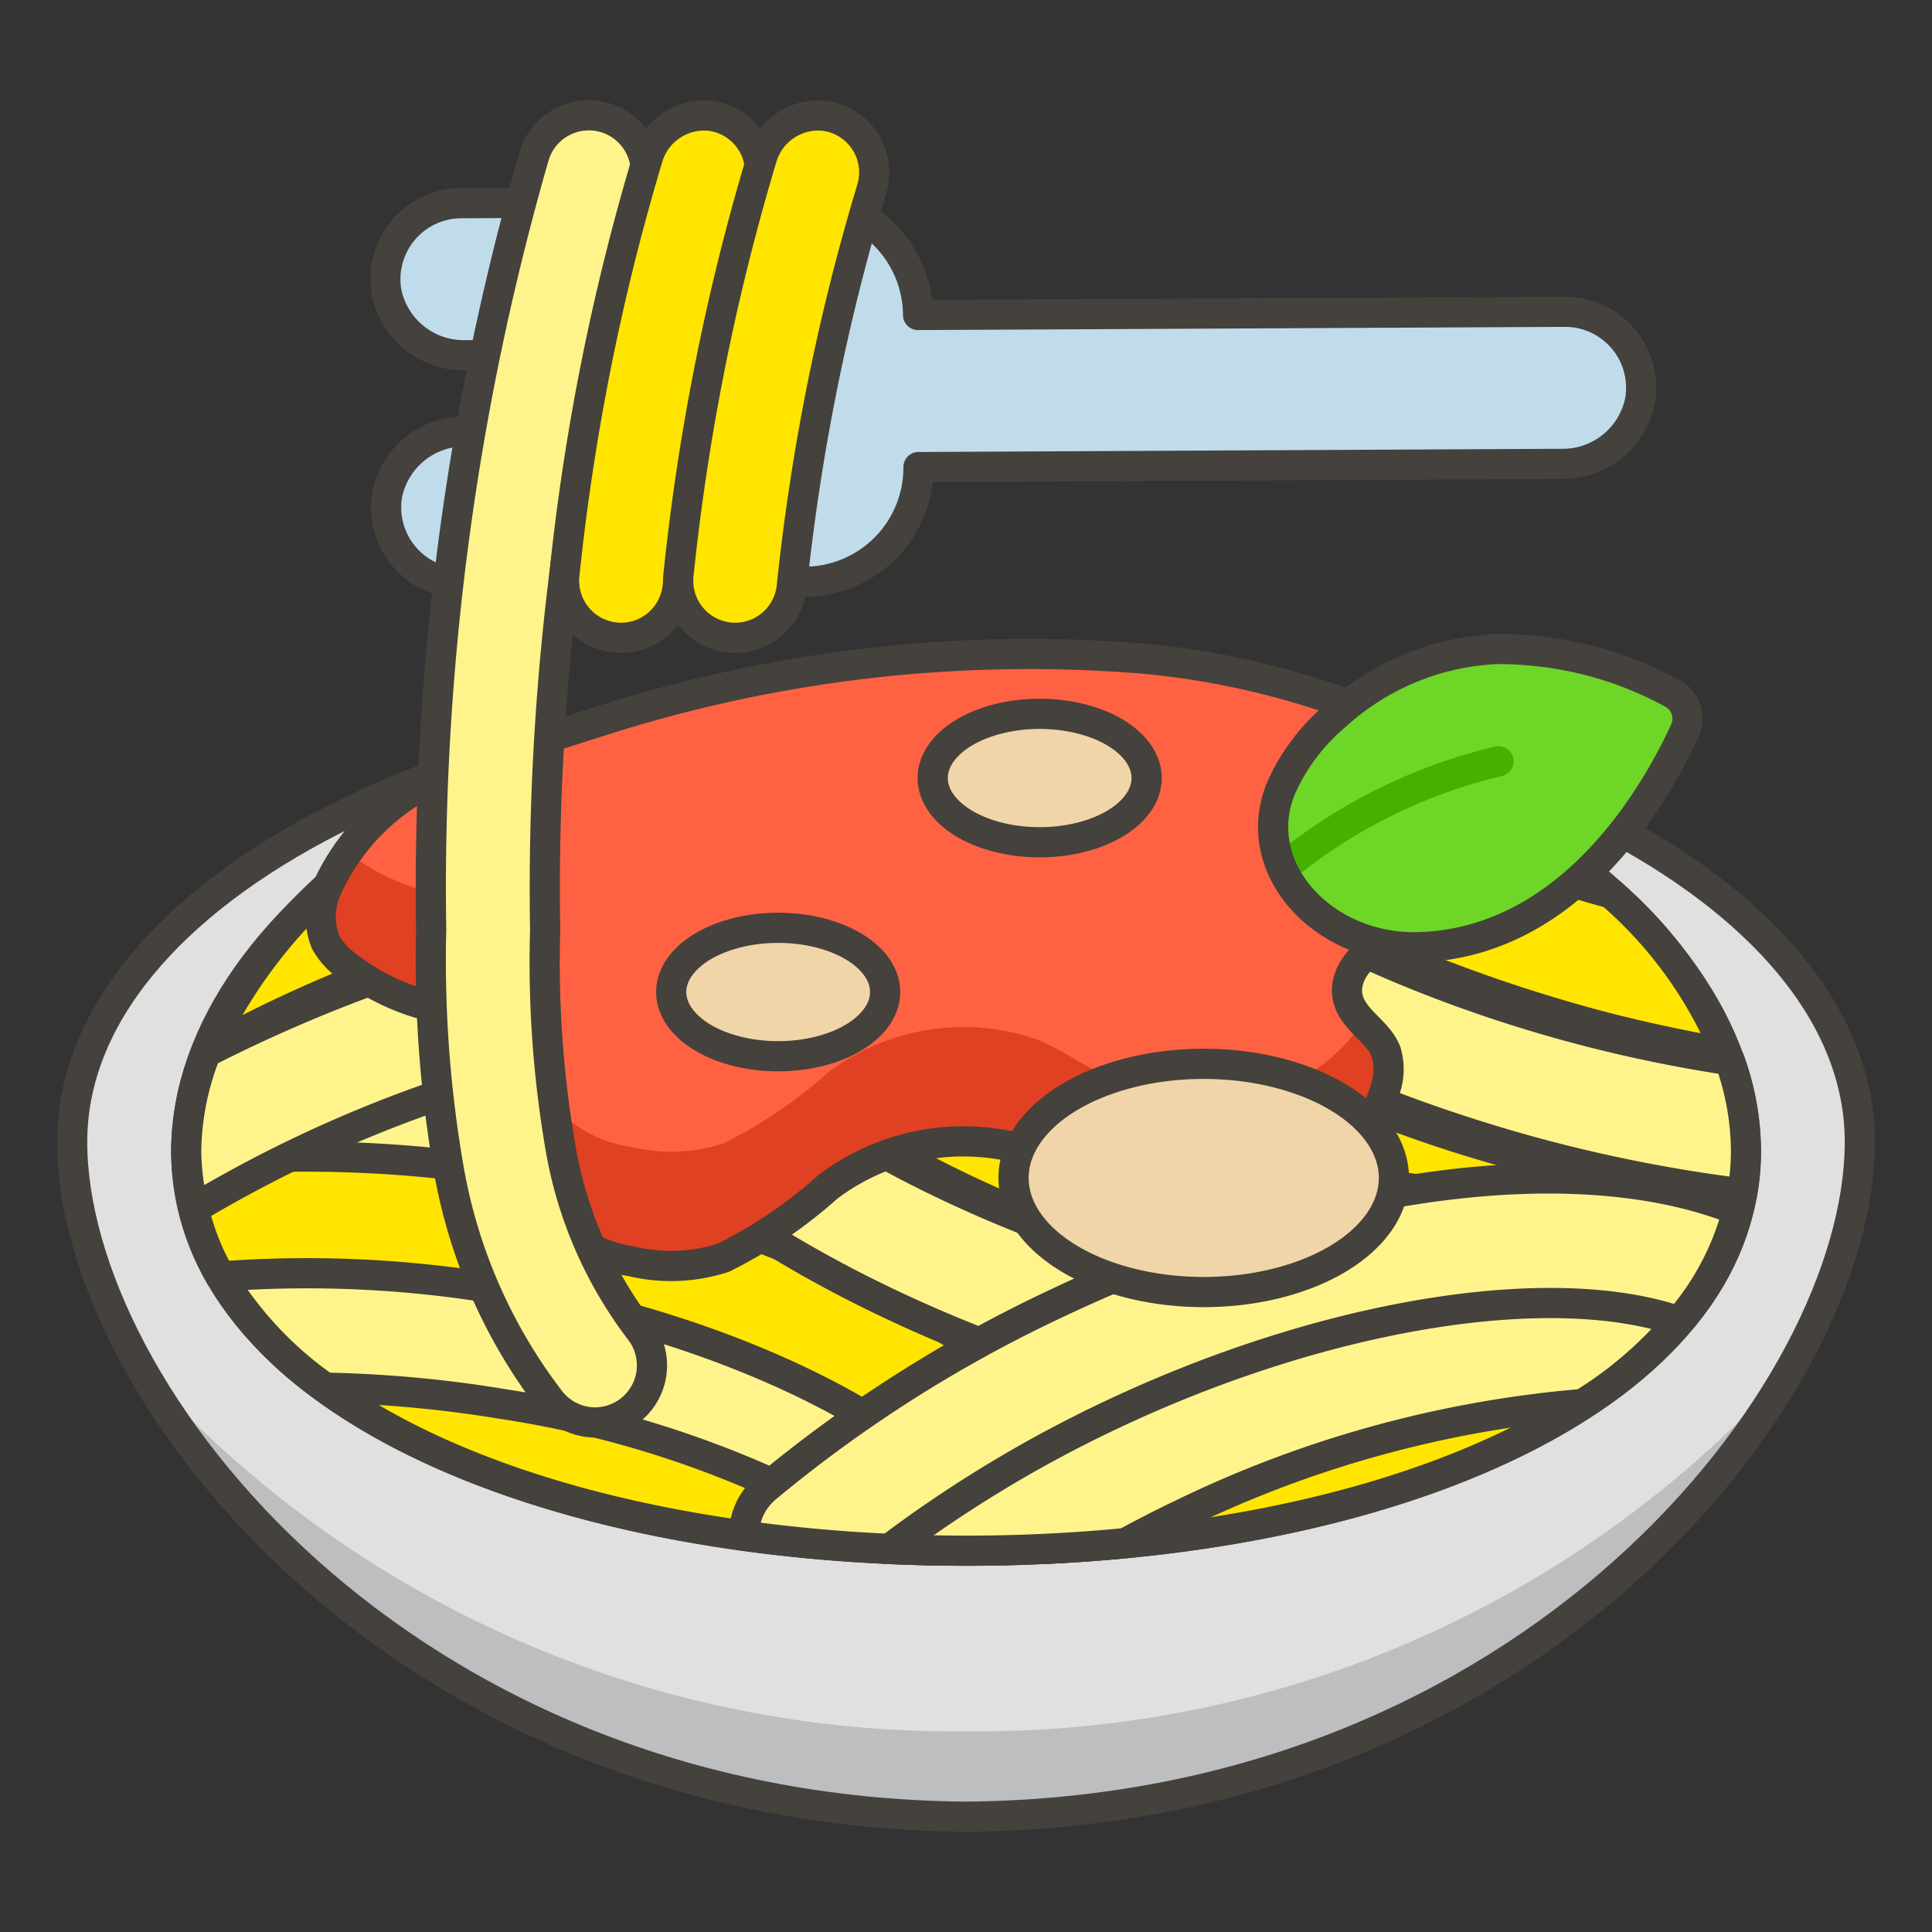 <svg xmlns="http://www.w3.org/2000/svg" viewBox="-0.5 -0.5 64 64" id="Spaghetti--Streamline-Kawaii-Emoji.svg" height="64" width="64"><rect x="-0.5" y="-0.5" width="64" height="64" fill="#333333" stroke="none"/><desc>Spaghetti Streamline Emoji: https://streamlinehq.com</desc><defs></defs><path d="M31.5 22.207c-16.551 0.084 -29.61 6.818 -29.61 15.12S12.794 59.525 31.5 59.681c18.706 -0.156 29.61 -14.054 29.61 -22.357S48.051 22.292 31.5 22.207z" fill="#e0e0e0" stroke-width="1"></path><path d="M31.5 56.85A36.023 36.023 0 0 1 4.127 44.73C8.209 52.015 17.74 59.566 31.5 59.681c13.76 -0.115 23.291 -7.666 27.374 -14.955A36.023 36.023 0 0 1 31.5 56.85z" fill="#bdbec0" stroke-width="1"></path><path d="M31.5 22.207c-16.551 0.084 -29.61 6.818 -29.61 15.12S12.794 59.525 31.5 59.681c18.706 -0.156 29.61 -14.054 29.61 -22.357S48.051 22.292 31.5 22.207z" stroke="#45413c" stroke-linecap="round" stroke-linejoin="round" fill="none" stroke-width="1"></path><path d="M57.33 37.639c0 8.002 -11.564 13.23 -25.83 13.23s-25.83 -5.228 -25.83 -13.23 11.564 -15.75 25.83 -15.75 25.83 7.746 25.83 15.75z" fill="#fff48c" stroke="#45413c" stroke-linecap="round" stroke-linejoin="round" stroke-width="1"></path><path d="M30.689 50.85a36.178 36.178 0 0 0 -15.246 -5.936 44.42 44.42 0 0 0 -6.578 -0.593c4.276 3.988 12.417 6.397 21.824 6.529z" fill="#ffe500" stroke="#45413c" stroke-linecap="round" stroke-linejoin="round" stroke-width="1"></path><path d="M34.879 50.757c-3.368 -3.988 -10.135 -7.215 -18.078 -8.549a42.39 42.39 0 0 0 -10.03 -0.504 12.164 12.164 0 0 0 3.5 3.765 40.46 40.46 0 0 1 5.889 0.542 34.058 34.058 0 0 1 12.978 4.803 58.061 58.061 0 0 0 2.357 0.054 56.12 56.12 0 0 0 3.383 -0.111z" fill="#fff48c" stroke="#45413c" stroke-linecap="round" stroke-linejoin="round" stroke-width="1"></path><path d="M35.128 50.627a1.928 1.928 0 0 0 0.504 -2.681c-3.034 -4.43 -10.249 -8.077 -18.828 -9.518a41.958 41.958 0 0 0 -10.735 -0.461 1.85 1.85 0 0 0 -0.359 0.071 8.209 8.209 0 0 0 1.095 3.747 38.275 38.275 0 0 1 9.352 0.447c7.353 1.235 13.898 4.41 16.286 7.894a1.91 1.91 0 0 0 0.882 0.701q0.79 -0.025 1.566 -0.071a2.016 2.016 0 0 0 0.238 -0.129zm17.738 -21.532a39.277 39.277 0 0 1 -13.041 -6.289 38.112 38.112 0 0 0 -6.91 -0.873c3.384 4.726 10.427 8.996 18.945 11.38 1.606 0.45 3.222 0.795 4.827 1.08a14.092 14.092 0 0 0 -3.822 -5.298z" fill="#ffe500" stroke="#45413c" stroke-linecap="round" stroke-linejoin="round" stroke-width="1"></path><path d="M33.939 22.657a2.158 2.158 0 0 0 -0.617 -0.708c-0.605 -0.028 -1.207 -0.06 -1.822 -0.06 -0.236 0 -0.462 0.019 -0.697 0.023a2.161 2.161 0 0 0 -0.68 2.801c2.861 5.313 10.487 10.249 19.908 12.883a49.737 49.737 0 0 0 7.182 1.438 7.987 7.987 0 0 0 0.126 -1.395 8.946 8.946 0 0 0 -0.543 -3.018 46.352 46.352 0 0 1 -5.593 -1.198c-8.078 -2.259 -15.012 -6.585 -17.263 -10.765z" fill="#fff48c" stroke="#45413c" stroke-linecap="round" stroke-linejoin="round" stroke-width="1"></path><path d="M55.157 43.236a8.933 8.933 0 0 0 2.037 -4.121 44.877 44.877 0 0 1 -7.867 -1.468c-8.064 -2.259 -15.003 -6.585 -17.254 -10.765a2.167 2.167 0 1 0 -3.817 2.056c2.861 5.312 10.487 10.248 19.908 12.883a50.022 50.022 0 0 0 6.993 1.415z" fill="#ffe500" stroke="#45413c" stroke-linecap="round" stroke-linejoin="round" stroke-width="1"></path><path d="M37.422 35.174a2.167 2.167 0 0 0 0.403 -3.969c-5.292 -2.908 -14.372 -2.914 -23.709 -0.016a49.536 49.536 0 0 0 -7.792 3.174 9.046 9.046 0 0 0 -0.656 3.276 8.012 8.012 0 0 0 0.252 1.901 43.108 43.108 0 0 1 9.479 -4.211c8.002 -2.483 16.173 -2.615 20.335 -0.326a2.158 2.158 0 0 0 1.688 0.171z" fill="#fff48c" stroke="#45413c" stroke-linecap="round" stroke-linejoin="round" stroke-width="1"></path><path d="M36.7 30.618a2.167 2.167 0 0 0 0.402 -3.969c-5.258 -2.898 -14.272 -2.911 -23.556 -0.06a16.884 16.884 0 0 0 -7.198 7.73 44.198 44.198 0 0 1 8.331 -3.546c8.001 -2.483 16.173 -2.615 20.334 -0.326a2.157 2.157 0 0 0 1.687 0.171z" fill="#ffe500" stroke="#45413c" stroke-linecap="round" stroke-linejoin="round" stroke-width="1"></path><path d="M19.404 29.601a2.166 2.166 0 0 1 1.324 1.06c2.252 4.181 9.185 8.506 17.254 10.765a42.734 42.734 0 0 0 10.823 1.638 2.167 2.167 0 0 1 -0.052 4.334 47.124 47.124 0 0 1 -11.94 -1.797c-9.412 -2.636 -17.033 -7.573 -19.899 -12.885a2.167 2.167 0 0 1 2.489 -3.116z" fill="#fff48c" stroke="#45413c" stroke-linecap="round" stroke-linejoin="round" stroke-width="1"></path><path d="M21.924 25.821a2.166 2.166 0 0 1 1.324 1.06c2.252 4.181 9.185 8.506 17.254 10.765a42.734 42.734 0 0 0 10.823 1.638 2.167 2.167 0 0 1 -0.052 4.334 47.124 47.124 0 0 1 -11.94 -1.797c-9.412 -2.636 -17.033 -7.573 -19.899 -12.885a2.167 2.167 0 0 1 2.489 -3.116zm12.247 24.985c8.033 -0.378 14.956 -2.458 19.092 -5.754a39.782 39.782 0 0 0 -15.952 4.109 48.724 48.724 0 0 0 -3.14 1.646z" fill="#ffe500" stroke="#45413c" stroke-linecap="round" stroke-linejoin="round" stroke-width="1"></path><path d="M56.018 42.047c-5.252 -0.743 -12.261 0.648 -19.172 3.919a46.063 46.063 0 0 0 -8.021 4.84c0.882 0.04 1.772 0.063 2.675 0.063a54.369 54.369 0 0 0 5.277 -0.252c0.602 -0.32 1.206 -0.639 1.83 -0.934a37.498 37.498 0 0 1 13.318 -3.674 13.196 13.196 0 0 0 4.094 -3.961z" fill="#fff48c" stroke="#45413c" stroke-linecap="round" stroke-linejoin="round" stroke-width="1"></path><path d="M57.053 39.619a1.921 1.921 0 0 0 -0.228 -0.113c-5.358 -2.027 -13.895 -0.819 -22.284 3.15a44.748 44.748 0 0 0 -9.678 6.143 2.041 2.041 0 0 0 -0.717 1.572c1.55 0.214 3.158 0.364 4.814 0.437a41.958 41.958 0 0 1 7.341 -4.433c7.056 -3.339 14.558 -4.564 18.819 -3.102a9.083 9.083 0 0 0 1.933 -3.654z" fill="#fff48c" stroke="#45413c" stroke-linecap="round" stroke-linejoin="round" stroke-width="1"></path><path d="M37.443 21.323a46.518 46.518 0 0 0 -18.294 2.142 74.539 74.539 0 0 0 -4.158 1.429 7.379 7.379 0 0 0 -4.662 4.032 2.278 2.278 0 0 0 -0.044 1.78 2.408 2.408 0 0 0 0.716 0.794 7.261 7.261 0 0 0 3.25 1.433 4.41 4.41 0 0 1 1.963 0.557 2.84 2.84 0 0 1 0.851 2.462 8.535 8.535 0 0 0 0.02 2.699 4.22 4.22 0 0 0 3.328 2.63 5.612 5.612 0 0 0 3.05 -0.118 15.487 15.487 0 0 0 3.456 -2.341 7.434 7.434 0 0 1 6.877 -1.121c0.936 0.378 1.758 0.987 2.67 1.416a6.93 6.93 0 0 0 5.3 0.29 5.908 5.908 0 0 0 3.616 -3.812 2.016 2.016 0 0 0 0.035 -1.246c-0.252 -0.664 -1.032 -1.024 -1.244 -1.701 -0.252 -0.811 0.466 -1.638 1.26 -1.934A24.292 24.292 0 0 1 47.942 30.24a2.967 2.967 0 0 0 2.346 -2.497c0.069 -1.449 -1.26 -2.554 -2.52 -3.263a26.824 26.824 0 0 0 -10.324 -3.156z" fill="#ff6242" stroke-width="1"></path><path d="M44.649 33.353a6.048 6.048 0 0 1 -2.882 2.268 6.93 6.93 0 0 1 -5.3 -0.29c-0.912 -0.43 -1.734 -1.042 -2.67 -1.416a7.434 7.434 0 0 0 -6.877 1.121 15.487 15.487 0 0 1 -3.456 2.341 5.612 5.612 0 0 1 -3.05 0.118 4.22 4.22 0 0 1 -3.335 -2.625 8.535 8.535 0 0 1 -0.02 -2.699 2.84 2.84 0 0 0 -0.851 -2.462 4.41 4.41 0 0 0 -1.963 -0.557A7.261 7.261 0 0 1 10.996 27.72l-0.016 -0.014a5.39 5.39 0 0 0 -0.655 1.22 2.278 2.278 0 0 0 -0.044 1.78 2.408 2.408 0 0 0 0.716 0.794 7.261 7.261 0 0 0 3.25 1.433 4.41 4.41 0 0 1 1.963 0.557 2.84 2.84 0 0 1 0.851 2.462 8.535 8.535 0 0 0 0.02 2.699 4.22 4.22 0 0 0 3.333 2.63 5.612 5.612 0 0 0 3.05 -0.118 15.487 15.487 0 0 0 3.456 -2.341 7.434 7.434 0 0 1 6.877 -1.121c0.936 0.378 1.758 0.987 2.67 1.416a6.93 6.93 0 0 0 5.3 0.29 5.913 5.913 0 0 0 3.616 -3.812 2.016 2.016 0 0 0 0.035 -1.246 3.219 3.219 0 0 0 -0.767 -0.994zM47.942 26.46a24.292 24.292 0 0 0 -2.504 0.469c-0.796 0.296 -1.512 1.123 -1.26 1.934 0.212 0.677 0.994 1.037 1.244 1.701 0.016 0.045 0.021 0.093 0.034 0.141A25.04 25.04 0 0 1 47.942 30.24a2.967 2.967 0 0 0 2.346 -2.497 2.785 2.785 0 0 0 -0.902 -2.054 3.528 3.528 0 0 1 -1.444 0.771z" fill="#e04122" stroke-width="1"></path><path d="M37.443 21.323a46.518 46.518 0 0 0 -18.294 2.142 74.539 74.539 0 0 0 -4.158 1.429 7.379 7.379 0 0 0 -4.662 4.032 2.278 2.278 0 0 0 -0.044 1.78 2.408 2.408 0 0 0 0.716 0.794 7.261 7.261 0 0 0 3.25 1.433 4.41 4.41 0 0 1 1.963 0.557 2.84 2.84 0 0 1 0.851 2.462 8.535 8.535 0 0 0 0.02 2.699 4.22 4.22 0 0 0 3.328 2.63 5.612 5.612 0 0 0 3.05 -0.118 15.487 15.487 0 0 0 3.456 -2.341 7.434 7.434 0 0 1 6.877 -1.121c0.936 0.378 1.758 0.987 2.67 1.416a6.93 6.93 0 0 0 5.3 0.29 5.908 5.908 0 0 0 3.616 -3.812 2.016 2.016 0 0 0 0.035 -1.246c-0.252 -0.664 -1.032 -1.024 -1.244 -1.701 -0.252 -0.811 0.466 -1.638 1.26 -1.934A24.292 24.292 0 0 1 47.942 30.24a2.967 2.967 0 0 0 2.346 -2.497c0.069 -1.449 -1.26 -2.554 -2.52 -3.263a26.824 26.824 0 0 0 -10.324 -3.156z" stroke="#45413c" stroke-linecap="round" stroke-linejoin="round" fill="none" stroke-width="1"></path><path d="M12.303 9.184a2.615 2.615 0 0 0 2.631 2.084l6.165 -0.03a1.26 1.26 0 0 1 1.26 1.254h0a1.26 1.26 0 0 1 -1.26 1.266l-6.165 0.03a2.613 2.613 0 0 0 -2.609 2.109 2.52 2.52 0 0 0 2.5 2.932l11.34 -0.057a3.78 3.78 0 0 0 3.761 -3.799h0l21.298 -0.106a2.613 2.613 0 0 0 2.609 -2.109A2.52 2.52 0 0 0 51.332 9.828l-21.42 0.106h0A3.78 3.78 0 0 0 26.114 6.174l-11.34 0.057a2.52 2.52 0 0 0 -2.471 2.953z" fill="#c0dceb" stroke-linecap="round" stroke-linejoin="round" stroke="#45413c" stroke-width="1"></path><path d="M19.219 46.62a1.89 1.89 0 0 1 -1.474 -0.707 17.523 17.523 0 0 1 -3.381 -7.691 40.413 40.413 0 0 1 -0.581 -7.919 87.493 87.493 0 0 1 3.415 -25.649 1.89 1.89 0 0 1 3.614 1.113 83.824 83.824 0 0 0 -3.253 24.546 36.215 36.215 0 0 0 0.504 7.182 13.811 13.811 0 0 0 2.623 6.058A1.89 1.89 0 0 1 19.219 46.62z" fill="#fff48c" stroke="#45413c" stroke-linecap="round" stroke-linejoin="round" stroke-width="1"></path><path d="M20.076 20.629a1.89 1.89 0 0 0 1.874 -1.7 71.128 71.128 0 0 1 2.646 -13.162 1.89 1.89 0 0 0 -1.562 -2.431 1.949 1.949 0 0 0 -2.08 1.401 75.071 75.071 0 0 0 -2.759 13.811 1.89 1.89 0 0 0 1.882 2.08z" fill="#ffe500" stroke="#45413c" stroke-linecap="round" stroke-linejoin="round" stroke-width="1"></path><path d="M23.856 20.629a1.89 1.89 0 0 0 1.874 -1.7 71.128 71.128 0 0 1 2.646 -13.162 1.89 1.89 0 0 0 -1.562 -2.431 1.949 1.949 0 0 0 -2.08 1.401 75.071 75.071 0 0 0 -2.759 13.811 1.89 1.89 0 0 0 1.882 2.08z" fill="#ffe500" stroke="#45413c" stroke-linecap="round" stroke-linejoin="round" stroke-width="1"></path><path d="M21.735 32.362a3.543 2.127 0 1 0 7.086 0 3.543 2.127 0 1 0 -7.086 0" fill="#f0d5a8" stroke="#45413c" stroke-linecap="round" stroke-linejoin="round" stroke-width="1"></path><path d="M30.398 25.274a3.543 2.127 0 1 0 7.086 0 3.543 2.127 0 1 0 -7.086 0" fill="#f0d5a8" stroke="#45413c" stroke-linecap="round" stroke-linejoin="round" stroke-width="1"></path><path d="M33.075 38.521a6.3 3.78 0 1 0 12.6 0 6.3 3.78 0 1 0 -12.6 0" fill="#f0d5a8" stroke="#45413c" stroke-linecap="round" stroke-linejoin="round" stroke-width="1"></path><path d="M50.134 21.042a10.968 10.968 0 0 0 -1.065 -0.042 8.477 8.477 0 0 0 -5.335 2.215 6.692 6.692 0 0 0 -1.788 2.369c-1.126 2.676 1.411 5.418 4.612 5.292 5.084 -0.186 7.87 -5.23 8.758 -7.176a0.95 0.95 0 0 0 -0.393 -1.218 11.941 11.941 0 0 0 -4.789 -1.44z" fill="#6dd627" stroke-width="1"></path><path d="M49.14 24.719a17.66 17.66 0 0 0 -7.163 3.558" stroke="#46b000" stroke-linecap="round" stroke-linejoin="round" fill="none" stroke-width="1"></path><path d="M50.134 21.042a10.968 10.968 0 0 0 -1.065 -0.042 8.477 8.477 0 0 0 -5.335 2.215 6.692 6.692 0 0 0 -1.788 2.369c-1.126 2.676 1.411 5.418 4.612 5.292 5.084 -0.186 7.87 -5.23 8.758 -7.176a0.95 0.95 0 0 0 -0.393 -1.218 11.941 11.941 0 0 0 -4.789 -1.44z" stroke="#45413c" stroke-linecap="round" stroke-linejoin="round" fill="none" stroke-width="1"></path></svg>